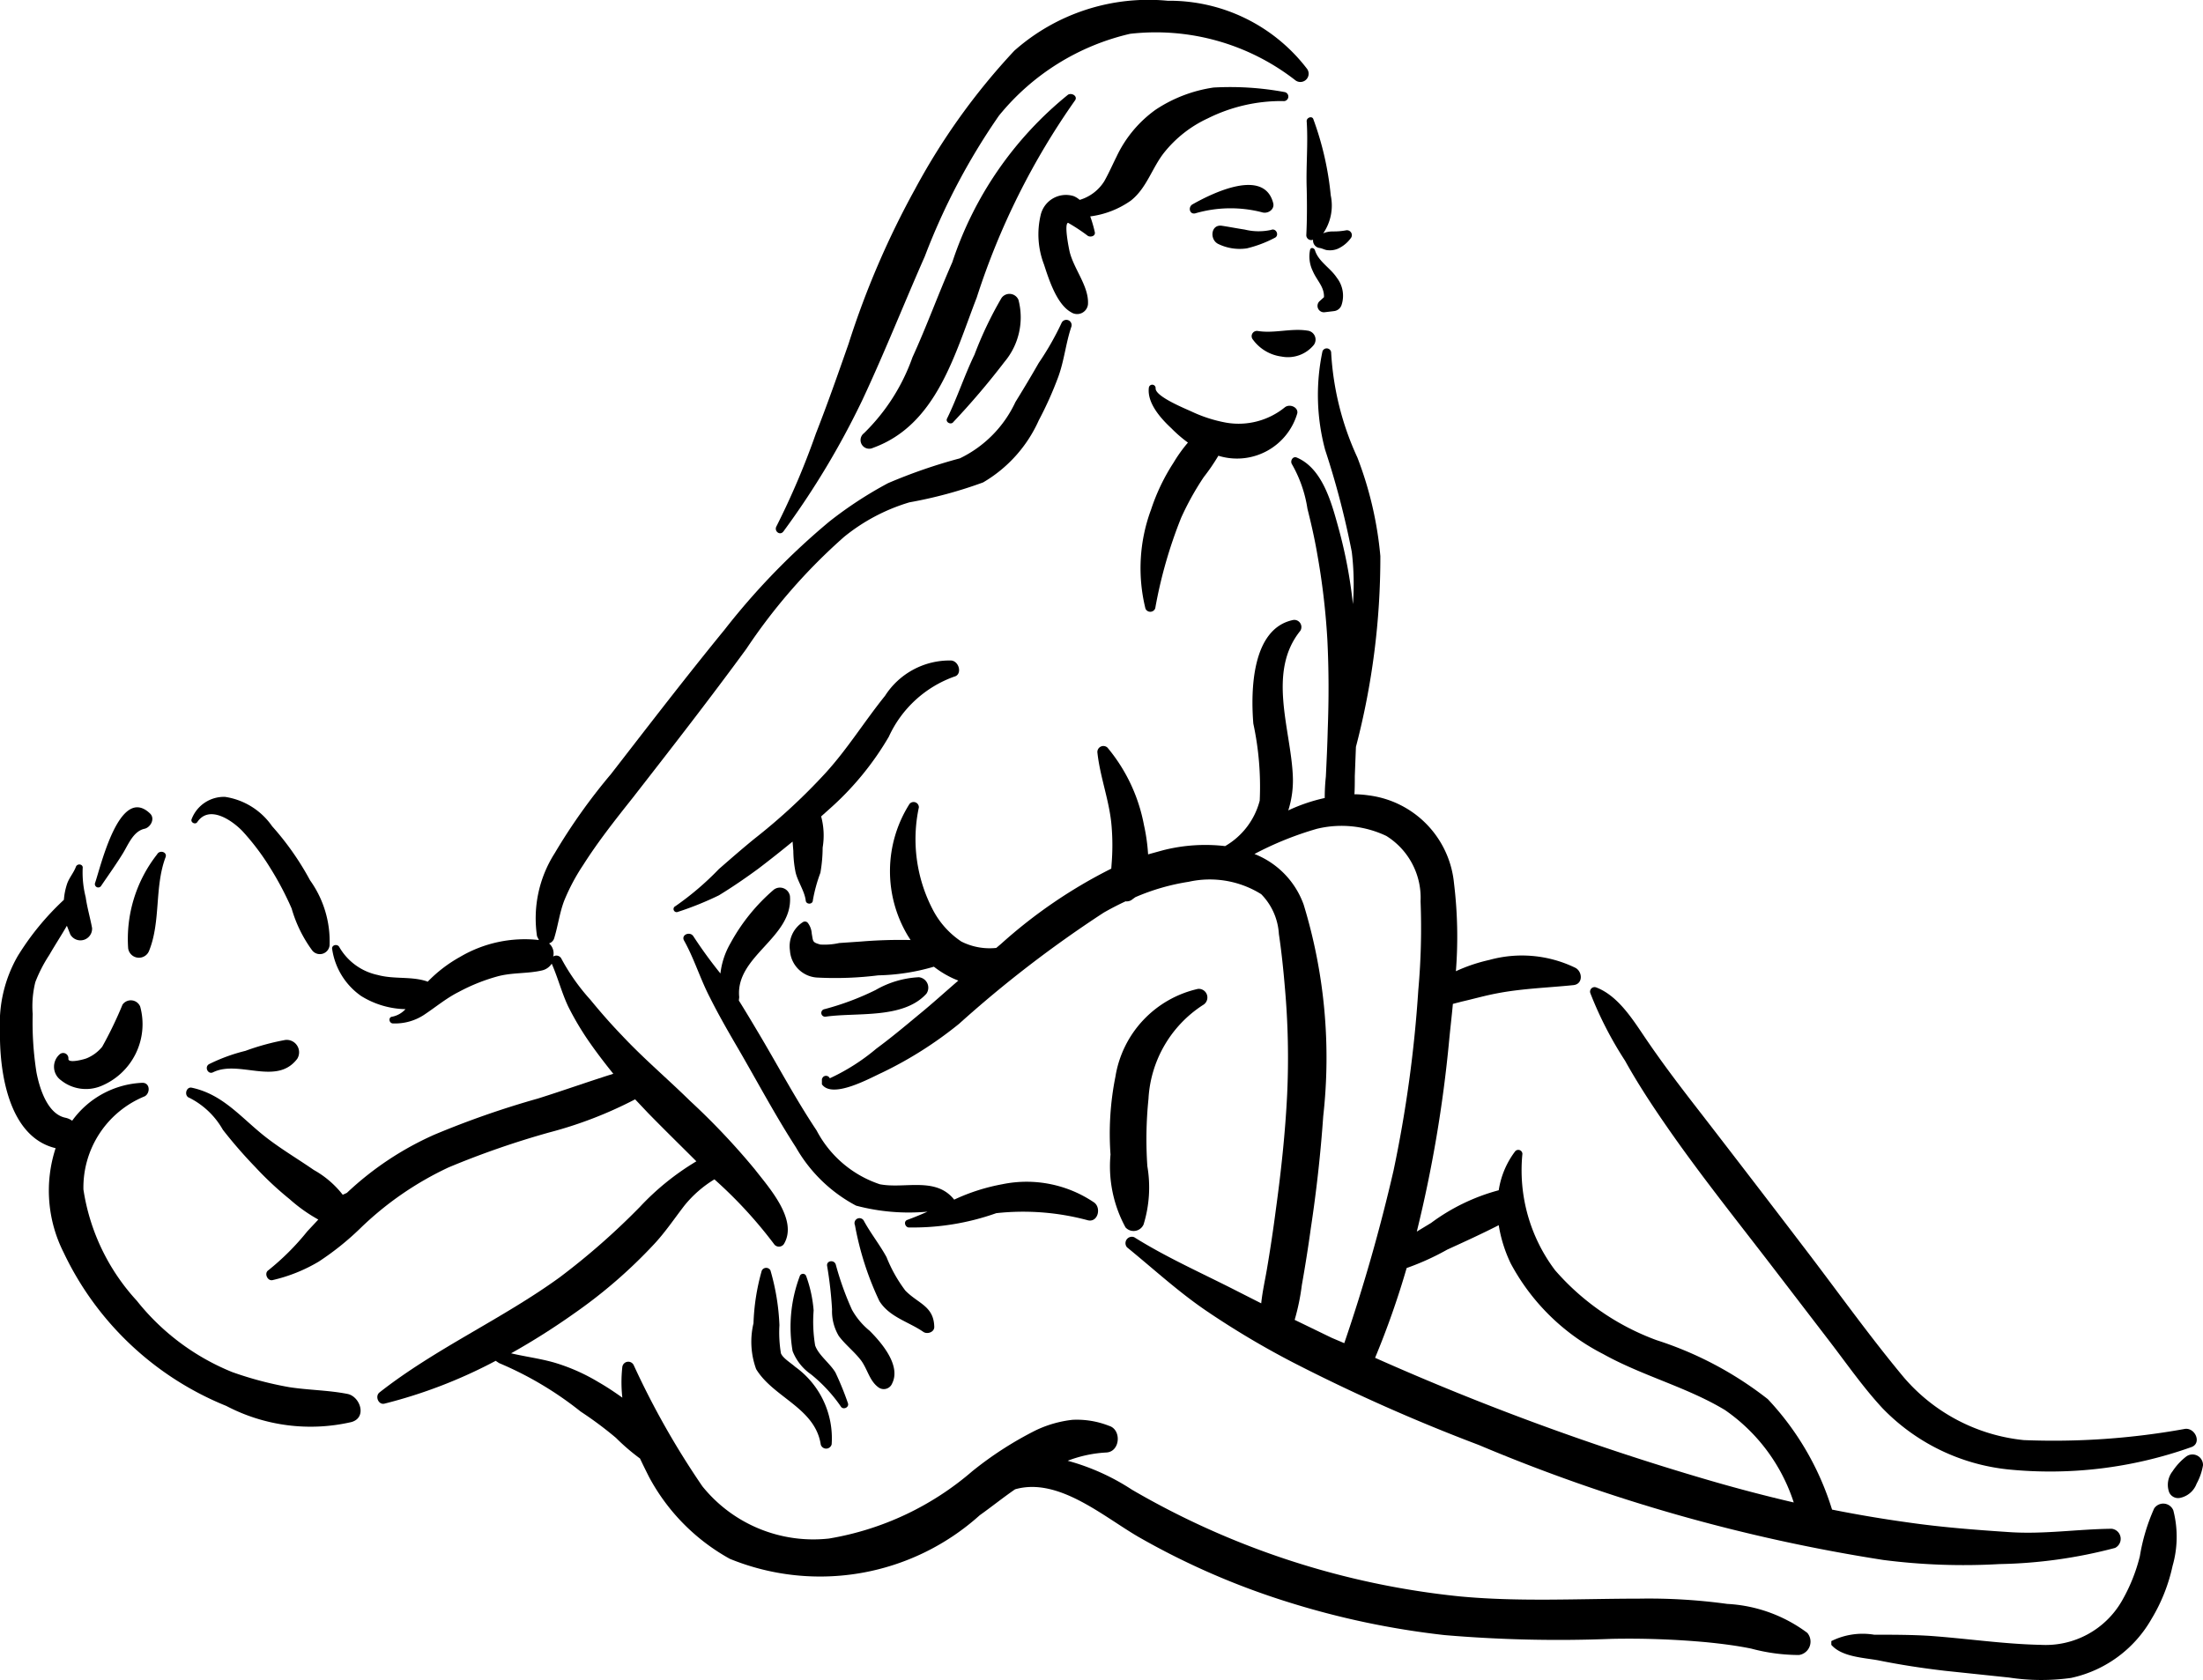 <svg xmlns="http://www.w3.org/2000/svg" data-name="Layer 1" viewBox="2.069 2.763 5.862 4.472" x="0px" y="0px"><title>KAMASUTRA</title><path d="M4.185,6.401c-.011-.01-.033-.023-.038-.036a.337.337,0,0,1-.004-.075A.607.607,0,0,0,4.119,6.144a.013.013,0,0,0-.023.001.578.578,0,0,0-.022.14.213.213,0,0,0,.007.122c.046.076.157.103.172.201a.015.015,0,0,0,.029-.001A.234.234,0,0,0,4.185,6.401Z" /><path d="M4.325,6.497a.792.792,0,0,0-.033-.081c-.015-.025-.045-.046-.054-.072A.387.387,0,0,1,4.234,6.251a.346.346,0,0,0-.02-.092.009.009,0,0,0-.017.001.383.383,0,0,0-.019.199.135.135,0,0,0,.049.062.404.404,0,0,1,.079.085C4.312,6.517,4.33,6.509,4.325,6.497Z" /><path d="M4.383,6.305a.193.193,0,0,1-.047-.056.793.793,0,0,1-.043-.12c-.004-.014-.026-.011-.023.004a1.051,1.051,0,0,1,.013.115.129.129,0,0,0,.018.071c.018.024.042.042.06.066.017.024.022.054.046.071a.024.024,0,0,0,.036-.011C4.467,6.397,4.414,6.336,4.383,6.305Z" /><path d="M4.478,6.198a.382.382,0,0,1-.05-.089c-.018-.033-.042-.063-.06-.096a.013.013,0,0,0-.024.011.806.806,0,0,0,.065.202c.027.043.078.055.117.082.01.007.029.001.029-.013C4.554,6.239,4.512,6.233,4.478,6.198Z" /><path d="M4.6,4.521a.204.204,0,0,0-.176.094c-.054.067-.099.14-.157.204a1.584,1.584,0,0,1-.19.176c-.032.026-.064.054-.095.081a.77.77,0,0,1-.116.099.008.008,0,0,0,.007.015.836.836,0,0,0,.109-.044c.036-.022.071-.046.105-.071q.046-.035.091-.072l.002.025a.302.302,0,0,0,.006.057c.006.025.024.05.027.075.001.011.019.011.019-.001a.415.415,0,0,1,.02-.073.396.396,0,0,0,.006-.067.195.195,0,0,0-.004-.083l.029-.026a.784.784,0,0,0,.151-.186.304.304,0,0,1,.174-.16C4.63,4.559,4.622,4.523,4.6,4.521Z" /><path d="M4.981,5.964a.32.32,0,0,0-.245-.049.522.522,0,0,0-.128.041c-.049-.062-.132-.028-.198-.041a.295.295,0,0,1-.168-.143c-.054-.081-.1-.167-.149-.25-.019-.032-.038-.064-.058-.096l.001-.009c-.011-.11.144-.158.135-.269a.027.027,0,0,0-.043-.017.506.506,0,0,0-.115.142.208.208,0,0,0-.027.081,1.21,1.21,0,0,1-.072-.099c-.009-.014-.033-.004-.025.011.027.048.043.102.069.152.025.05.053.098.081.146.049.085.095.171.148.253a.399.399,0,0,0,.16.155.548.548,0,0,0,.19.016c-.018.008-.035.015-.054.022-.01.004-.006.018.003.02a.663.663,0,0,0,.234-.038.661.661,0,0,1,.244.019C4.99,6.017,5,5.979,4.981,5.964Z" /><path d="M7.852,6.783a.029.029,0,0,0-.051-.005.515.515,0,0,0-.038.127.458.458,0,0,1-.049.121.234.234,0,0,1-.214.115c-.099-.002-.198-.017-.297-.024-.049-.003-.098-.003-.147-.003a.187.187,0,0,0-.114.017L6.942,7.141c.028.032.085.034.124.041.059.012.118.021.178.028.057.006.114.012.171.018a.571.571,0,0,0,.165.001.325.325,0,0,0,.214-.157.461.461,0,0,0,.056-.141A.281.281,0,0,0,7.852,6.783Z" /><path d="M2.993,6.473c-.051-.01-.104-.01-.155-.018a.935.935,0,0,1-.151-.04.623.623,0,0,1-.254-.19.561.561,0,0,1-.142-.296.262.262,0,0,1,.163-.248c.015-.008.015-.036-.006-.036a.243.243,0,0,0-.187.101.046.046,0,0,0-.018-.008c-.048-.01-.069-.079-.077-.121a.85.85,0,0,1-.01-.155.268.268,0,0,1,.007-.085.38.38,0,0,1,.037-.072c.015-.026.032-.052.047-.078l.009.023a.031.031,0,0,0,.058-.017c-.005-.027-.013-.054-.017-.082a.269.269,0,0,1-.008-.077c.002-.011-.014-.014-.018-.004-.006.016-.017.028-.023.044a.173.173,0,0,0-.009.044.714.714,0,0,0-.123.15.359.359,0,0,0-.047.198c-.002.108.022.283.148.313a.364.364,0,0,0,.021.277.818.818,0,0,0,.433.409.483.483,0,0,0,.333.043C3.047,6.536,3.027,6.479,2.993,6.473Z" /><path d="M7.688,6.832c-.091.001-.18.015-.271.009-.091-.006-.182-.013-.272-.026q-.101-.014-.201-.034l-.001-.003A.751.751,0,0,0,6.773,6.487.949.949,0,0,0,6.477,6.33a.658.658,0,0,1-.27-.186.442.442,0,0,1-.087-.31.011.011,0,0,0-.019-.007.228.228,0,0,0-.044.104.533.533,0,0,0-.18.087l-.038.023a3.489,3.489,0,0,0,.086-.508c.003-.032.007-.065.01-.098l.023-.006c.031-.007.062-.016.094-.022.067-.013.136-.015.204-.022.026-.003.024-.036.005-.046a.325.325,0,0,0-.229-.021.443.443,0,0,0-.089.03,1.176,1.176,0,0,0-.005-.234.261.261,0,0,0-.227-.234A.29.29,0,0,0,5.673,4.877c.001-.015.001-.032.001-.048l.003-.078a1.989,1.989,0,0,0,.065-.508.971.971,0,0,0-.061-.262A.767.767,0,0,1,5.611,3.7a.012.012,0,0,0-.023-.002.563.563,0,0,0,.007.262,2.242,2.242,0,0,1,.071.272.716.716,0,0,1,.003.139A1.261,1.261,0,0,0,5.63,4.166c-.018-.065-.042-.156-.11-.185-.011-.005-.019.009-.013.018a.341.341,0,0,1,.041.118c.01.04.019.079.026.12a1.912,1.912,0,0,1,.027.229c.004.08.004.159.001.239-.001.042-.003.083-.005.125a.536.536,0,0,0-.003.057A.457.457,0,0,0,5.497,4.92a.263.263,0,0,0,.012-.094c-.006-.124-.068-.275.02-.384a.019.019,0,0,0-.018-.029c-.112.022-.114.19-.107.276a.799.799,0,0,1,.017.205.197.197,0,0,1-.092.121.455.455,0,0,0-.165.011l-.04.011a.502.502,0,0,0-.011-.078.451.451,0,0,0-.097-.206.016.016,0,0,0-.027.012c.007.067.033.131.038.199a.605.605,0,0,1-0.0.097l-.001.014a1.324,1.324,0,0,0-.293.2l-.013.011a.167.167,0,0,1-.093-.017.228.228,0,0,1-.077-.087.405.405,0,0,1-.036-.27.014.014,0,0,0-.025-.009.334.334,0,0,0-.004.351l.007.011a1.263,1.263,0,0,0-.132.004l-.058.004a.181.181,0,0,1-.05.004c-.022-.006-.019-.008-.023-.029a.052.052,0,0,0-.01-.028A.01.01,0,0,0,4.206,5.217a.076.076,0,0,0-.035.076.077.077,0,0,0,.075.072.921.921,0,0,0,.16-.006A.562.562,0,0,0,4.554,5.336a.257.257,0,0,0,.053.032l.012.005c-.036.031-.071.063-.108.093-.036.03-.072.06-.11.088a.548.548,0,0,1-.124.079.011.011,0,0,0-.019-.002L4.256,5.635l0.0.014c.028.04.129-.017.16-.031a1.038,1.038,0,0,0,.205-.13,3.135,3.135,0,0,1,.385-.296q.028-.016.058-.03a.025.025,0,0,0,.015-.003l.011-.008a.578.578,0,0,1,.142-.041.258.258,0,0,1,.193.033.165.165,0,0,1,.047.106c.007.047.012.095.016.143a2.109,2.109,0,0,1,.006.284c-.005.102-.016.204-.03.306-.007.054-.015.107-.024.16-.005.029-.012.06-.015.09l-.067-.034c-.09-.046-.185-.088-.271-.142a.017.017,0,0,0-.019.027c.07.057.136.118.211.169a2.284,2.284,0,0,0,.23.137,4.789,4.789,0,0,0,.495.22,4.58,4.58,0,0,0,1.076.306,1.669,1.669,0,0,0,.309.011,1.288,1.288,0,0,0,.308-.043A.027.027,0,0,0,7.688,6.832ZM5.613,6.324c-.033-.016-.066-.032-.099-.048a.595.595,0,0,0,.019-.092c.009-.051.017-.101.024-.152.015-.099.026-.198.033-.298a1.395,1.395,0,0,0-.052-.563.227.227,0,0,0-.131-.135.871.871,0,0,1,.166-.067.278.278,0,0,1,.185.019.194.194,0,0,1,.091.174,1.835,1.835,0,0,1-.006.236,3.391,3.391,0,0,1-.066.481,4.625,4.625,0,0,1-.131.459Zm.997.377a7.007,7.007,0,0,1-.882-.324,2.268,2.268,0,0,0,.084-.239.682.682,0,0,0,.108-.049c.046-.021.092-.042.137-.065a.37.37,0,0,0,.032.102.575.575,0,0,0,.246.241c.104.058.223.088.324.149a.478.478,0,0,1,.183.246Q6.726,6.735,6.61,6.701Z" /><path d="M4.514,5.364a.255.255,0,0,0-.115.034.725.725,0,0,1-.136.051.01.01,0,0,0,.003.02c.083-.012.206.007.268-.061A.028.028,0,0,0,4.514,5.364Z" /><path d="M5.257,5.395a.286.286,0,0,0-.22.234.772.772,0,0,0-.013.207.339.339,0,0,0,.04.194.029.029,0,0,0,.048-.008.335.335,0,0,0,.01-.155A1.058,1.058,0,0,1,5.125,5.688.318.318,0,0,1,5.27,5.438.023.023,0,0,0,5.257,5.395Z" /><path d="M2.894,5.106a.748.748,0,0,0-.101-.144A.186.186,0,0,0,2.668,4.884a.092.092,0,0,0-.089.059c-.004.009.01.016.015.008.032-.047.093-.004.12.024a.637.637,0,0,1,.074.098.828.828,0,0,1,.057.108A.352.352,0,0,0,2.9,5.293a.026.026,0,0,0,.046-.014A.279.279,0,0,0,2.894,5.106Z" /><path d="M6.878,7.109a.39.39,0,0,0-.213-.077,1.532,1.532,0,0,0-.235-.014c-.159,0-.318.009-.477-.006a2.168,2.168,0,0,1-.872-.284.599.599,0,0,0-.171-.077.335.335,0,0,1,.103-.022c.037-.002.041-.061.007-.071A.234.234,0,0,0,4.923,6.542a.305.305,0,0,0-.098.028.94.94,0,0,0-.169.109.781.781,0,0,1-.381.179.379.379,0,0,1-.337-.139,2.179,2.179,0,0,1-.183-.323.016.016,0,0,0-.03.005.367.367,0,0,0-0.0.082c-.021-.015-.042-.029-.063-.041a.509.509,0,0,0-.117-.052c-.038-.011-.078-.016-.116-.025a1.88,1.88,0,0,0,.169-.107,1.322,1.322,0,0,0,.211-.183c.03-.032.054-.068.081-.103a.308.308,0,0,1,.08-.07,1.184,1.184,0,0,1,.16.174A.016.016,0,0,0,4.155,6.074c.038-.064-.039-.149-.077-.198a1.872,1.872,0,0,0-.173-.183c-.06-.059-.124-.113-.181-.174-.029-.03-.057-.062-.084-.095a.552.552,0,0,1-.077-.109.015.015,0,0,0-.022-.006A.035.035,0,0,0,3.53,5.274a.021.021,0,0,0,.014-.015c.01-.033.014-.066.026-.098a.536.536,0,0,1,.051-.096c.04-.063.086-.121.132-.179.102-.131.204-.262.302-.396a1.523,1.523,0,0,1,.26-.298.503.503,0,0,1,.174-.092,1.165,1.165,0,0,0,.196-.053.363.363,0,0,0,.148-.165A.963.963,0,0,0,4.885,3.766c.016-.044.02-.09.035-.134a.014.014,0,0,0-.026-.01.761.761,0,0,1-.061.107c-.02.035-.041.07-.062.104a.313.313,0,0,1-.148.15,1.41,1.41,0,0,0-.191.066,1.055,1.055,0,0,0-.156.102,1.88,1.88,0,0,0-.279.288c-.103.126-.202.255-.302.384a1.556,1.556,0,0,0-.15.211.322.322,0,0,0-.047.221l.005.01a.339.339,0,0,0-.21.045.369.369,0,0,0-.086.066l-.002-.001c-.042-.014-.087-.005-.131-.017a.155.155,0,0,1-.102-.074c-.005-.01-.022-.006-.019.006a.185.185,0,0,0,.077.124.232.232,0,0,0,.118.035.065.065,0,0,1-.035.02c-.012.001-.009.019.003.018a.14.14,0,0,0,.08-.022c.032-.021.06-.045.094-.062a.494.494,0,0,1,.102-.041c.04-.011.08-.007.119-.016a.042.042,0,0,0,.026-.018l.001.002c.016.037.026.076.043.112a.767.767,0,0,0,.06.1c.019.027.039.053.06.079-.067.021-.134.045-.201.066a2.386,2.386,0,0,0-.275.096.828.828,0,0,0-.233.155L2.981,5.943a.256.256,0,0,0-.077-.066c-.042-.029-.086-.055-.126-.086-.066-.051-.114-.115-.199-.133-.015-.003-.021.022-.006.027a.212.212,0,0,1,.089.085,1.247,1.247,0,0,0,.086.099.883.883,0,0,0,.092.086.421.421,0,0,0,.076.054l-.029.031a.669.669,0,0,1-.104.104c-.012.008-.002.03.012.026a.426.426,0,0,0,.122-.049.74.74,0,0,0,.11-.088.86.86,0,0,1,.236-.163A2.305,2.305,0,0,1,3.531,5.777a1.092,1.092,0,0,0,.228-.088l.035.037c.042.043.085.085.128.128a.689.689,0,0,0-.15.121,1.876,1.876,0,0,1-.214.188c-.153.111-.33.189-.479.306-.013.01-.003.034.013.03a1.31,1.31,0,0,0,.296-.114l.009.006a.917.917,0,0,1,.217.129.977.977,0,0,1,.094.07.558.558,0,0,0,.064.055c.008.017.016.033.024.049a.54.54,0,0,0,.215.218.635.635,0,0,0,.665-.116c.031-.022.062-.047.094-.069.115-.033.234.072.329.127a1.995,1.995,0,0,0,.397.173,2.202,2.202,0,0,0,.417.088,3.568,3.568,0,0,0,.445.01A2.27,2.27,0,0,1,6.61,7.134c.04.004.08.009.119.017a.494.494,0,0,0,.127.017A.036.036,0,0,0,6.878,7.109Z" /><path d="M2.828,5.531a.646.646,0,0,0-.106.029.468.468,0,0,0-.096.035c-.014.007-.004.029.01.022.069-.034.169.037.224-.036A.033.033,0,0,0,2.828,5.531Z" /><path d="M2.442,5.442A.027.027,0,0,0,2.395,5.437a1.058,1.058,0,0,1-.054.112.104.104,0,0,1-.042.031c-.008.003-.049.014-.048.001a.014.014,0,0,0-.023-.012.044.044,0,0,0,.003.069.106.106,0,0,0,.106.016A.178.178,0,0,0,2.442,5.442Z" /><path d="M2.468,4.928c-.081-.077-.131.142-.146.185a.009.009,0,0,0,.016.008c.019-.028.039-.056.057-.085.015-.024.028-.06.058-.067C2.469,4.966,2.483,4.942,2.468,4.928Z" /><path d="M2.487,5.037a.365.365,0,0,0-.077.25.029.029,0,0,0,.056.006c.031-.078.014-.168.043-.247C2.516,5.031,2.494,5.024,2.487,5.037Z" /><path d="M7.884,6.566a1.959,1.959,0,0,1-.43.03.485.485,0,0,1-.32-.168c-.094-.113-.179-.233-.268-.349q-.135-.177-.271-.353c-.049-.063-.098-.127-.143-.193-.035-.051-.075-.119-.136-.142a.012.012,0,0,0-.015.016.982.982,0,0,0,.092.179c.035.063.074.122.115.181.089.128.187.25.282.374l.148.193c.046.06.089.122.14.177a.543.543,0,0,0,.334.163,1.119,1.119,0,0,0,.487-.059C7.928,6.606,7.912,6.564,7.884,6.566Z" /><path d="M7.886,6.64a.162.162,0,0,0-.036.039.058.058,0,0,0-.009.056.026.026,0,0,0,.028.015.06.06,0,0,0,.045-.038.156.156,0,0,0,.017-.049A.028.028,0,0,0,7.886,6.64Z" /><path d="M5.488,3.847a.195.195,0,0,1-.156.041.372.372,0,0,1-.091-.029c-.017-.008-.097-.04-.097-.062a.009.009,0,0,0-.018-.002c-.005.041.032.082.06.108A.352.352,0,0,0,5.23,3.941a.386.386,0,0,0-.038.053.534.534,0,0,0-.06.125.448.448,0,0,0-.015.264.014.014,0,0,0,.026-.001,1.224,1.224,0,0,1,.069-.241.745.745,0,0,1,.06-.108.539.539,0,0,0,.039-.057l.007.002a.167.167,0,0,0,.203-.115C5.524,3.847,5.501,3.837,5.488,3.847Z" /><path d="M5.546,2.945a.461.461,0,0,0-.37-.18.538.538,0,0,0-.408.133,1.755,1.755,0,0,0-.264.368,2.294,2.294,0,0,0-.177.412c-.028.08-.056.16-.087.239a2.06,2.06,0,0,1-.105.247c-.007.013.01.026.019.013a2.173,2.173,0,0,0,.21-.35c.059-.126.11-.255.166-.382a1.743,1.743,0,0,1,.197-.374.633.633,0,0,1,.349-.218.604.604,0,0,1,.439.123A.022.022,0,0,0,5.546,2.945Z" /><path d="M5.487,3.008a.794.794,0,0,0-.189-.012.377.377,0,0,0-.154.059.322.322,0,0,0-.104.125c-.011.022-.021.045-.033.066a.116.116,0,0,1-.065.049.06.06,0,0,0-.016-.01.069.069,0,0,0-.088.051.223.223,0,0,0,.009.131c.013.04.034.106.072.127a.029.029,0,0,0,.045-.021c.003-.048-.038-.094-.049-.141-.002-.009-.015-.073-.004-.076a.491.491,0,0,1,.053.035c.008.004.021-0.0.018-.011a.335.335,0,0,0-.012-.041.241.241,0,0,0,.108-.042c.042-.033.056-.086.088-.127a.321.321,0,0,1,.117-.092.438.438,0,0,1,.2-.046A.012.012,0,0,0,5.487,3.008Z" /><path d="M4.911,3.015a.959.959,0,0,0-.308.446c-.037.084-.068.17-.106.253a.528.528,0,0,1-.129.202.023.023,0,0,0,.024.039c.169-.061.217-.248.276-.4a1.941,1.941,0,0,1,.261-.524C4.938,3.02,4.922,3.009,4.911,3.015Z" /><path d="M4.779,3.561a.026.026,0,0,0-.045-.005,1.004,1.004,0,0,0-.072.151c-.027.056-.046.115-.073.17-.005.01.011.018.017.009A2.041,2.041,0,0,0,4.742,3.726.184.184,0,0,0,4.779,3.561Z" /><path d="M5.451,3.375a.154.154,0,0,1-.07-.001c-.02-.003-.04-.007-.06-.01-.03-.005-.034.036-.011.048a.13.13,0,0,0,.077.012.318.318,0,0,0,.074-.028C5.474,3.39,5.465,3.369,5.451,3.375Z" /><path d="M5.457,3.304c-.024-.095-.162-.027-.215.003-.012.007-.008.027.007.024a.335.335,0,0,1,.178-.003C5.442,3.333,5.461,3.321,5.457,3.304Z" /><path d="M5.651,3.376a.177.177,0,0,1-.034.003.072.072,0,0,0-.022.003l-.005.002a.131.131,0,0,0,.02-.101.814.814,0,0,0-.046-.202c-.003-.011-.019-.005-.018.005.004.059-.002.119-0.0.178.001.041.001.084-.001.124a.013.013,0,0,0,.018.013l0,0a.02.02,0,0,0,.017.022c.008.001.015.006.023.006a.054.054,0,0,0,.026-.004.088.088,0,0,0,.035-.029A.013.013,0,0,0,5.651,3.376Z" /><path d="M5.626,3.502C5.609,3.476,5.577,3.459,5.568,3.429c-.002-.006-.011-.009-.013-.001a.088.088,0,0,0,.007.056c.011.026.031.042.03.07l-.011.01a.017.017,0,0,0,.013.03l.025-.003A.024.024,0,0,0,5.639,3.574.078.078,0,0,0,5.626,3.502Z" /><path d="M5.548,3.643c-.043-.007-.088.008-.132.001a.014.014,0,0,0-.013.023.112.112,0,0,0,.076.045.089.089,0,0,0,.086-.031A.024.024,0,0,0,5.548,3.643Z" /></svg>